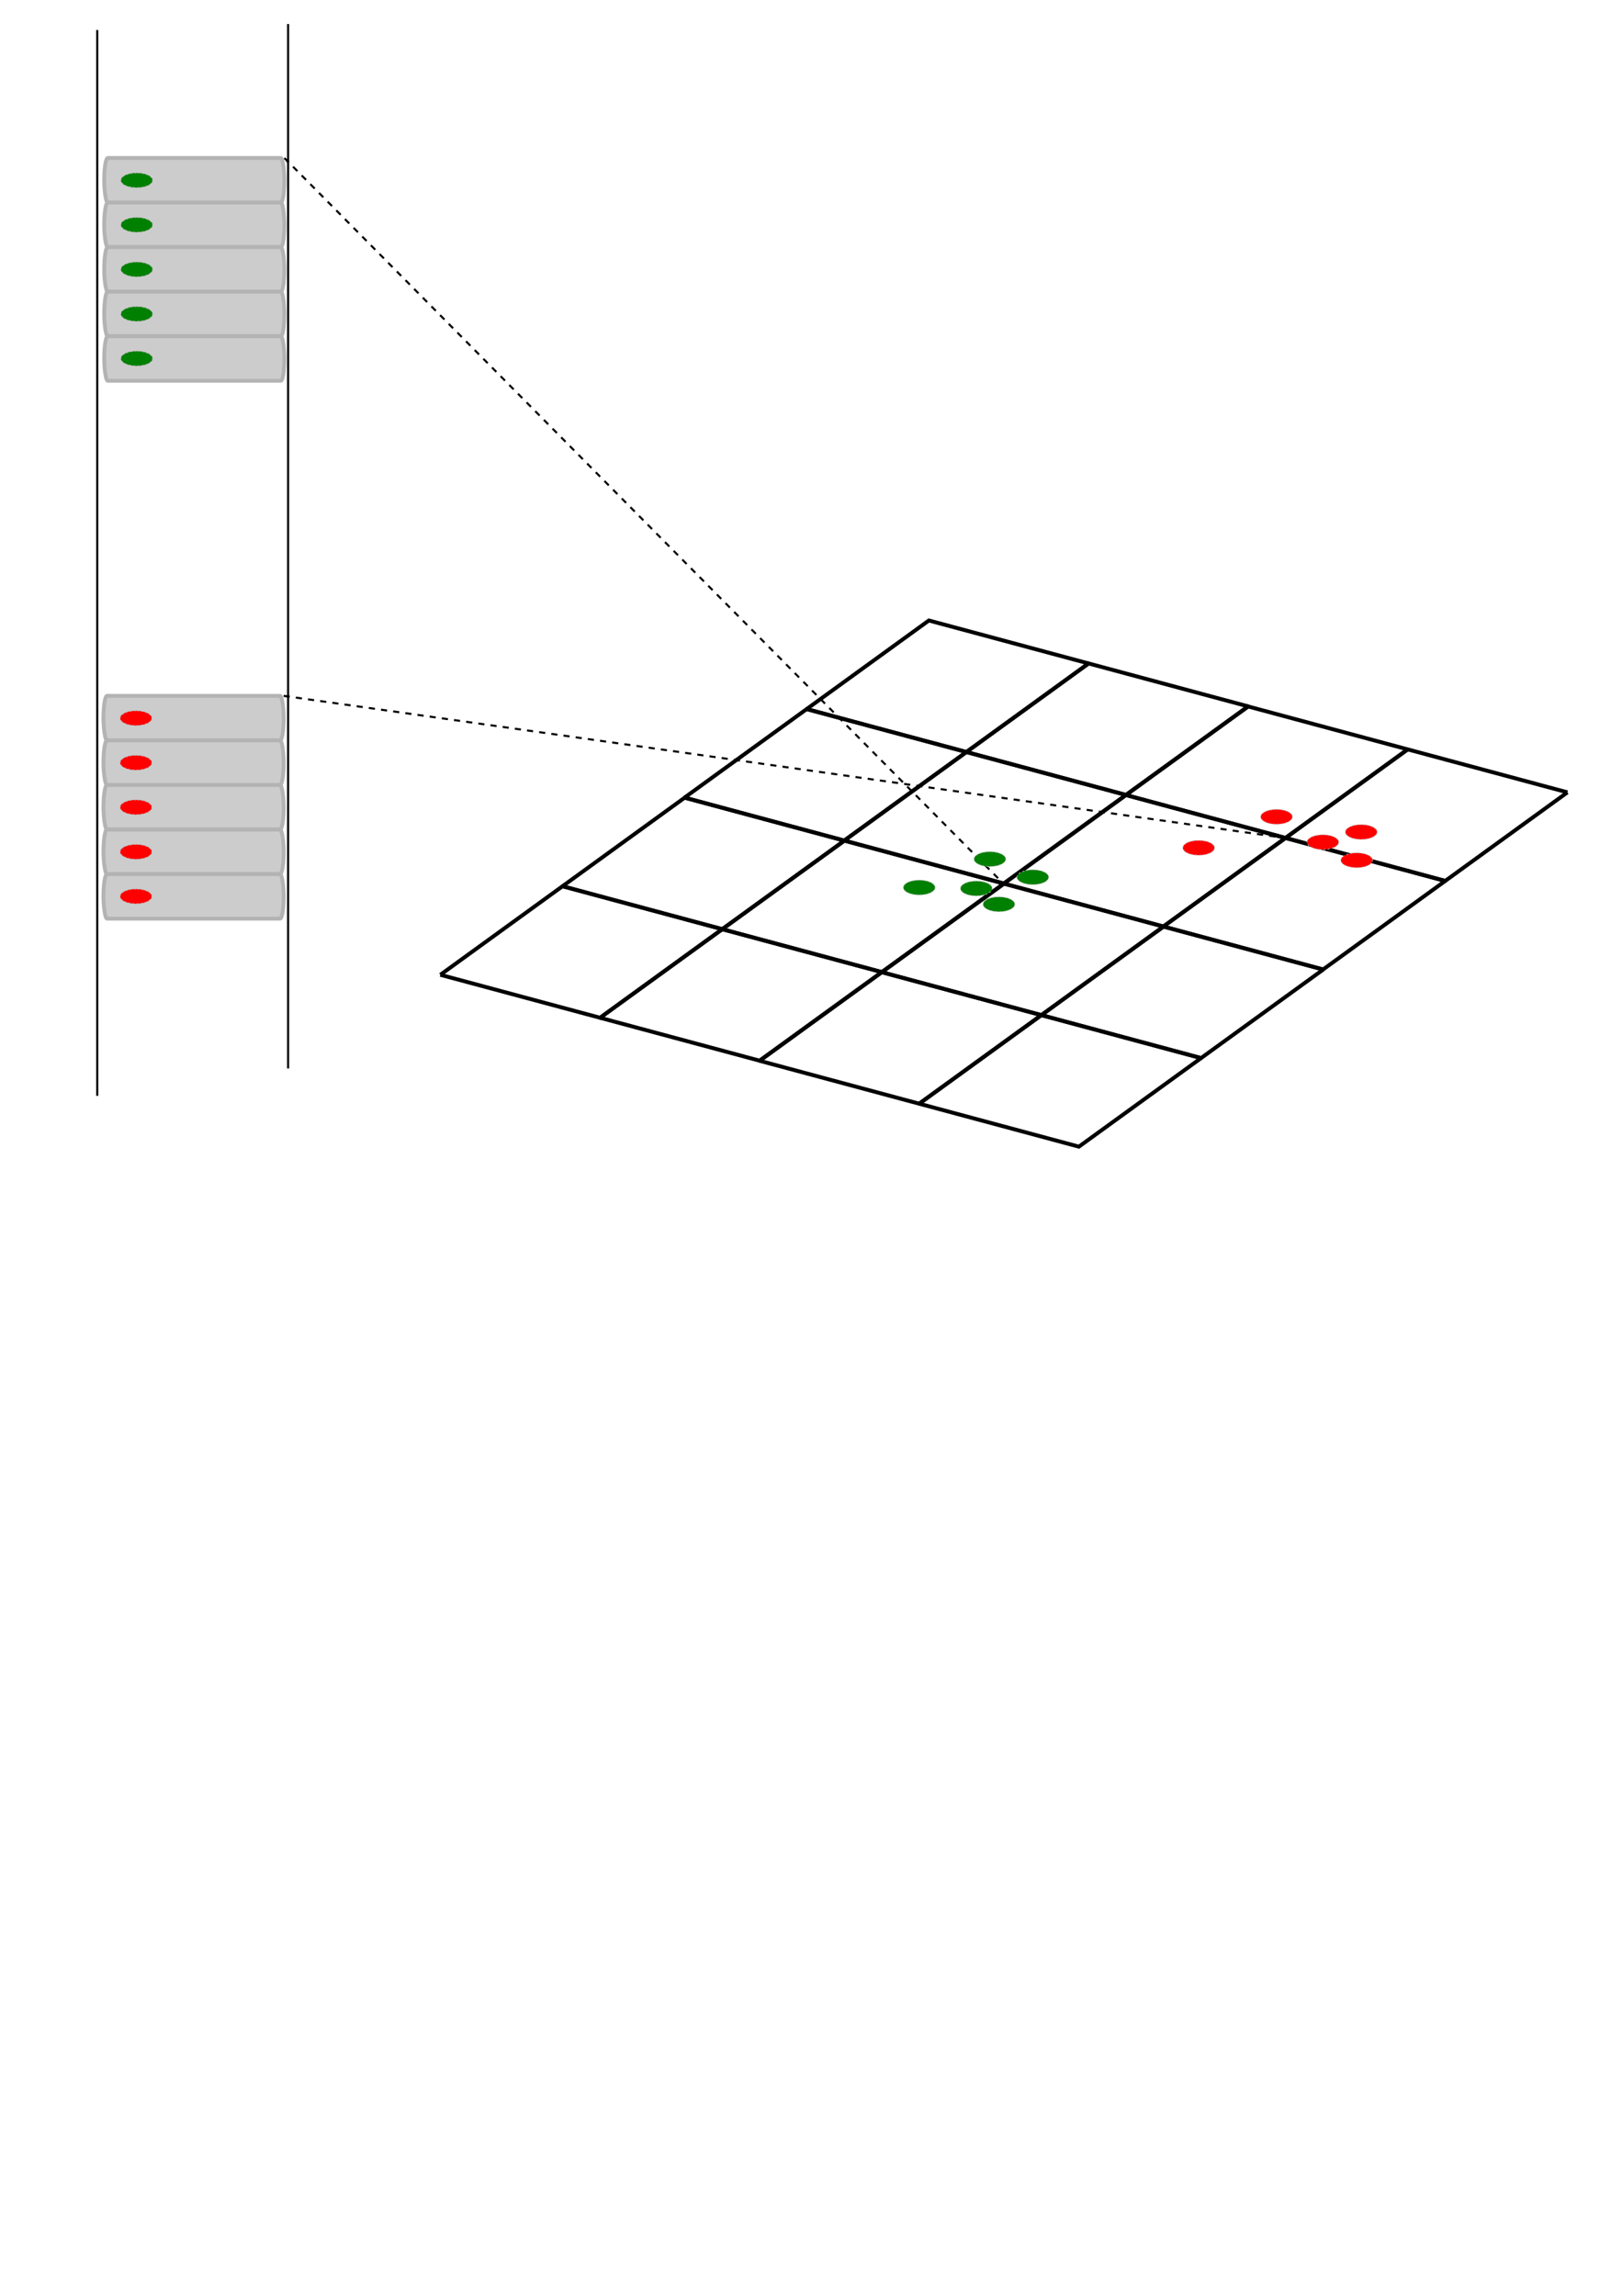 <?xml version="1.0" encoding="UTF-8" standalone="no"?>
<!-- Created with Inkscape (http://www.inkscape.org/) -->

<svg
   width="210mm"
   height="297mm"
   viewBox="0 0 210 297"
   version="1.1"
   id="svg5"
   inkscape:version="1.1.2 (0a00cf5339, 2022-02-04)"
   sodipodi:docname="@image html ParticleSetGenerator_ContinuousPerVertex.svg"
   inkscape:export-filename="/home/tobias/git/Peano/python/peano4/toolbox/particles/@image html ParticleSetGenerator_ContinuousPerVertex.png"
   inkscape:export-xdpi="90"
   inkscape:export-ydpi="90"
   xmlns:inkscape="http://www.inkscape.org/namespaces/inkscape"
   xmlns:sodipodi="http://sodipodi.sourceforge.net/DTD/sodipodi-0.dtd"
   xmlns="http://www.w3.org/2000/svg"
   xmlns:svg="http://www.w3.org/2000/svg">
  <sodipodi:namedview
     id="namedview7"
     pagecolor="#ffffff"
     bordercolor="#666666"
     borderopacity="1.0"
     inkscape:pageshadow="2"
     inkscape:pageopacity="0.0"
     inkscape:pagecheckerboard="0"
     inkscape:document-units="mm"
     showgrid="false"
     inkscape:zoom="0.90583672"
     inkscape:cx="326.21773"
     inkscape:cy="434.405"
     inkscape:window-width="1846"
     inkscape:window-height="1136"
     inkscape:window-x="74"
     inkscape:window-y="27"
     inkscape:window-maximized="1"
     inkscape:current-layer="layer1" />
  <defs
     id="defs2">
    <marker
       style="overflow:visible"
       id="marker3290"
       refX="0.0"
       refY="0.0"
       orient="auto"
       inkscape:stockid="Arrow1Lstart"
       inkscape:isstock="true">
      <path
         transform="scale(0.8) translate(12.5,0)"
         style="fill-rule:evenodd;fill:context-stroke;stroke:context-stroke;stroke-width:1.0pt"
         d="M 0.0,0.0 L 5.0,-5.0 L -12.5,0.0 L 5.0,5.0 L 0.0,0.0 z "
         id="path3288" />
    </marker>
    <marker
       style="overflow:visible"
       id="Arrow1Lstart"
       refX="0.0"
       refY="0.0"
       orient="auto"
       inkscape:stockid="Arrow1Lstart"
       inkscape:isstock="true">
      <path
         transform="scale(0.8) translate(12.5,0)"
         style="fill-rule:evenodd;fill:context-stroke;stroke:context-stroke;stroke-width:1.0pt"
         d="M 0.0,0.0 L 5.0,-5.0 L -12.5,0.0 L 5.0,5.0 L 0.0,0.0 z "
         id="path3020" />
    </marker>
    <marker
       style="overflow:visible"
       id="marker3290-8"
       refX="0"
       refY="0"
       orient="auto"
       inkscape:stockid="Arrow1Lstart"
       inkscape:isstock="true">
      <path
         transform="matrix(0.8,0,0,0.8,10,0)"
         style="fill:context-stroke;fill-rule:evenodd;stroke:context-stroke;stroke-width:1pt"
         d="M 0,0 5,-5 -12.5,0 5,5 Z"
         id="path3288-6" />
    </marker>
    <marker
       style="overflow:visible"
       id="marker3290-84"
       refX="0"
       refY="0"
       orient="auto"
       inkscape:stockid="Arrow1Lstart"
       inkscape:isstock="true">
      <path
         transform="matrix(0.8,0,0,0.8,10,0)"
         style="fill:context-stroke;fill-rule:evenodd;stroke:context-stroke;stroke-width:1pt"
         d="M 0,0 5,-5 -12.5,0 5,5 Z"
         id="path3288-3" />
    </marker>
    <marker
       style="overflow:visible"
       id="marker3290-4"
       refX="0"
       refY="0"
       orient="auto"
       inkscape:stockid="Arrow1Lstart"
       inkscape:isstock="true">
      <path
         transform="matrix(0.8,0,0,0.8,10,0)"
         style="fill:context-stroke;fill-rule:evenodd;stroke:context-stroke;stroke-width:1pt"
         d="M 0,0 5,-5 -12.5,0 5,5 Z"
         id="path3288-9" />
    </marker>
    <marker
       style="overflow:visible"
       id="marker3290-0"
       refX="0"
       refY="0"
       orient="auto"
       inkscape:stockid="Arrow1Lstart"
       inkscape:isstock="true">
      <path
         transform="matrix(0.8,0,0,0.8,10,0)"
         style="fill:context-stroke;fill-rule:evenodd;stroke:context-stroke;stroke-width:1pt"
         d="M 0,0 5,-5 -12.5,0 5,5 Z"
         id="path3288-68" />
    </marker>
  </defs>
  <g
     inkscape:label="Layer 1"
     inkscape:groupmode="layer"
     id="layer1">
    <g
       id="g1359"
       transform="translate(0,19.579)">
      <g
         id="g1284"
         transform="translate(-19.376,13.018)">
        <g
           id="g1099"
           transform="matrix(0.489,0,0,0.5,79.69,38.165)"
           style="stroke-width:1.017;stroke-miterlimit:4;stroke-dasharray:none">
          <g
             id="g968"
             style="stroke-width:1.017;stroke-miterlimit:4;stroke-dasharray:none">
            <path
               style="fill:none;stroke:#000000;stroke-width:1.017;stroke-linecap:butt;stroke-linejoin:miter;stroke-miterlimit:4;stroke-dasharray:none;stroke-opacity:1"
               d="m 77.614,132.922 32.331,-22.918 42.261,11.117"
               id="path857" />
            <path
               style="fill:none;stroke:#000000;stroke-width:1.017;stroke-linecap:butt;stroke-linejoin:miter;stroke-miterlimit:4;stroke-dasharray:none;stroke-opacity:1"
               d="M 152.206,121.12 119.874,144.038 77.614,132.922"
               id="path857-3" />
          </g>
          <g
             id="g968-6"
             transform="translate(42.261,11.117)"
             style="stroke-width:1.017;stroke-miterlimit:4;stroke-dasharray:none">
            <path
               style="fill:none;stroke:#000000;stroke-width:1.017;stroke-linecap:butt;stroke-linejoin:miter;stroke-miterlimit:4;stroke-dasharray:none;stroke-opacity:1"
               d="m 77.614,132.922 32.331,-22.918 42.261,11.117"
               id="path857-7" />
            <path
               style="fill:none;stroke:#000000;stroke-width:1.017;stroke-linecap:butt;stroke-linejoin:miter;stroke-miterlimit:4;stroke-dasharray:none;stroke-opacity:1"
               d="M 152.206,121.12 119.874,144.038 77.614,132.922"
               id="path857-3-5" />
          </g>
          <g
             id="g968-6-3"
             transform="translate(32.331,-22.918)"
             style="stroke-width:1.017;stroke-miterlimit:4;stroke-dasharray:none">
            <path
               style="fill:none;stroke:#000000;stroke-width:1.017;stroke-linecap:butt;stroke-linejoin:miter;stroke-miterlimit:4;stroke-dasharray:none;stroke-opacity:1"
               d="m 77.614,132.922 32.331,-22.918 42.261,11.117"
               id="path857-7-5" />
            <path
               style="fill:none;stroke:#000000;stroke-width:1.017;stroke-linecap:butt;stroke-linejoin:miter;stroke-miterlimit:4;stroke-dasharray:none;stroke-opacity:1"
               d="M 152.206,121.12 119.874,144.038 77.614,132.922"
               id="path857-3-5-6" />
          </g>
          <g
             id="g968-6-3-2"
             transform="translate(74.592,-11.802)"
             style="stroke-width:1.017;stroke-miterlimit:4;stroke-dasharray:none">
            <path
               style="fill:none;stroke:#000000;stroke-width:1.017;stroke-linecap:butt;stroke-linejoin:miter;stroke-miterlimit:4;stroke-dasharray:none;stroke-opacity:1"
               d="m 77.614,132.922 32.331,-22.918 42.261,11.117"
               id="path857-7-5-9" />
            <path
               style="fill:none;stroke:#000000;stroke-width:1.017;stroke-linecap:butt;stroke-linejoin:miter;stroke-miterlimit:4;stroke-dasharray:none;stroke-opacity:1"
               d="M 152.206,121.12 119.874,144.038 77.614,132.922"
               id="path857-3-5-6-1" />
          </g>
        </g>
      </g>
      <g
         id="g1284-3"
         transform="translate(-60.667,1.901)">
        <g
           id="g1099-6"
           transform="matrix(0.489,0,0,0.5,79.69,38.165)"
           style="stroke-width:1.017;stroke-miterlimit:4;stroke-dasharray:none">
          <g
             id="g968-7"
             style="stroke-width:1.017;stroke-miterlimit:4;stroke-dasharray:none">
            <path
               style="fill:none;stroke:#000000;stroke-width:1.017;stroke-linecap:butt;stroke-linejoin:miter;stroke-miterlimit:4;stroke-dasharray:none;stroke-opacity:1"
               d="m 77.614,132.922 32.331,-22.918 42.261,11.117"
               id="path857-5" />
            <path
               style="fill:none;stroke:#000000;stroke-width:1.017;stroke-linecap:butt;stroke-linejoin:miter;stroke-miterlimit:4;stroke-dasharray:none;stroke-opacity:1"
               d="M 152.206,121.12 119.874,144.038 77.614,132.922"
               id="path857-3-3" />
          </g>
          <g
             id="g968-6-5"
             transform="translate(42.261,11.117)"
             style="stroke-width:1.017;stroke-miterlimit:4;stroke-dasharray:none">
            <path
               style="fill:none;stroke:#000000;stroke-width:1.017;stroke-linecap:butt;stroke-linejoin:miter;stroke-miterlimit:4;stroke-dasharray:none;stroke-opacity:1"
               d="m 77.614,132.922 32.331,-22.918 42.261,11.117"
               id="path857-7-6" />
            <path
               style="fill:none;stroke:#000000;stroke-width:1.017;stroke-linecap:butt;stroke-linejoin:miter;stroke-miterlimit:4;stroke-dasharray:none;stroke-opacity:1"
               d="M 152.206,121.12 119.874,144.038 77.614,132.922"
               id="path857-3-5-2" />
          </g>
          <g
             id="g968-6-3-9"
             transform="translate(32.331,-22.918)"
             style="stroke-width:1.017;stroke-miterlimit:4;stroke-dasharray:none">
            <path
               style="fill:none;stroke:#000000;stroke-width:1.017;stroke-linecap:butt;stroke-linejoin:miter;stroke-miterlimit:4;stroke-dasharray:none;stroke-opacity:1"
               d="m 77.614,132.922 32.331,-22.918 42.261,11.117"
               id="path857-7-5-1" />
            <path
               style="fill:none;stroke:#000000;stroke-width:1.017;stroke-linecap:butt;stroke-linejoin:miter;stroke-miterlimit:4;stroke-dasharray:none;stroke-opacity:1"
               d="M 152.206,121.12 119.874,144.038 77.614,132.922"
               id="path857-3-5-6-2" />
          </g>
          <g
             id="g968-6-3-2-7"
             transform="translate(74.592,-11.802)"
             style="stroke-width:1.017;stroke-miterlimit:4;stroke-dasharray:none">
            <path
               style="fill:none;stroke:#000000;stroke-width:1.017;stroke-linecap:butt;stroke-linejoin:miter;stroke-miterlimit:4;stroke-dasharray:none;stroke-opacity:1"
               d="m 77.614,132.922 32.331,-22.918 42.261,11.117"
               id="path857-7-5-9-0" />
            <path
               style="fill:none;stroke:#000000;stroke-width:1.017;stroke-linecap:butt;stroke-linejoin:miter;stroke-miterlimit:4;stroke-dasharray:none;stroke-opacity:1"
               d="M 152.206,121.12 119.874,144.038 77.614,132.922"
               id="path857-3-5-6-1-9" />
          </g>
        </g>
      </g>
      <g
         id="g1284-3-6"
         transform="translate(-29.077,-21.017)">
        <g
           id="g1099-6-0"
           transform="matrix(0.489,0,0,0.5,79.69,38.165)"
           style="stroke-width:1.017;stroke-miterlimit:4;stroke-dasharray:none">
          <g
             id="g968-7-6"
             style="stroke-width:1.017;stroke-miterlimit:4;stroke-dasharray:none">
            <path
               style="fill:none;stroke:#000000;stroke-width:1.017;stroke-linecap:butt;stroke-linejoin:miter;stroke-miterlimit:4;stroke-dasharray:none;stroke-opacity:1"
               d="m 77.614,132.922 32.331,-22.918 42.261,11.117"
               id="path857-5-2" />
            <path
               style="fill:none;stroke:#000000;stroke-width:1.017;stroke-linecap:butt;stroke-linejoin:miter;stroke-miterlimit:4;stroke-dasharray:none;stroke-opacity:1"
               d="M 152.206,121.12 119.874,144.038 77.614,132.922"
               id="path857-3-3-6" />
          </g>
          <g
             id="g968-6-5-1"
             transform="translate(42.261,11.117)"
             style="stroke-width:1.017;stroke-miterlimit:4;stroke-dasharray:none">
            <path
               style="fill:none;stroke:#000000;stroke-width:1.017;stroke-linecap:butt;stroke-linejoin:miter;stroke-miterlimit:4;stroke-dasharray:none;stroke-opacity:1"
               d="m 77.614,132.922 32.331,-22.918 42.261,11.117"
               id="path857-7-6-8" />
            <path
               style="fill:none;stroke:#000000;stroke-width:1.017;stroke-linecap:butt;stroke-linejoin:miter;stroke-miterlimit:4;stroke-dasharray:none;stroke-opacity:1"
               d="M 152.206,121.12 119.874,144.038 77.614,132.922"
               id="path857-3-5-2-7" />
          </g>
          <g
             id="g968-6-3-9-9"
             transform="translate(32.331,-22.918)"
             style="stroke-width:1.017;stroke-miterlimit:4;stroke-dasharray:none">
            <path
               style="fill:none;stroke:#000000;stroke-width:1.017;stroke-linecap:butt;stroke-linejoin:miter;stroke-miterlimit:4;stroke-dasharray:none;stroke-opacity:1"
               d="m 77.614,132.922 32.331,-22.918 42.261,11.117"
               id="path857-7-5-1-2" />
            <path
               style="fill:none;stroke:#000000;stroke-width:1.017;stroke-linecap:butt;stroke-linejoin:miter;stroke-miterlimit:4;stroke-dasharray:none;stroke-opacity:1"
               d="M 152.206,121.12 119.874,144.038 77.614,132.922"
               id="path857-3-5-6-2-0" />
          </g>
          <g
             id="g968-6-3-2-7-2"
             transform="translate(74.592,-11.802)"
             style="stroke-width:1.017;stroke-miterlimit:4;stroke-dasharray:none">
            <path
               style="fill:none;stroke:#000000;stroke-width:1.017;stroke-linecap:butt;stroke-linejoin:miter;stroke-miterlimit:4;stroke-dasharray:none;stroke-opacity:1"
               d="m 77.614,132.922 32.331,-22.918 42.261,11.117"
               id="path857-7-5-9-0-3" />
            <path
               style="fill:none;stroke:#000000;stroke-width:1.017;stroke-linecap:butt;stroke-linejoin:miter;stroke-miterlimit:4;stroke-dasharray:none;stroke-opacity:1"
               d="M 152.206,121.12 119.874,144.038 77.614,132.922"
               id="path857-3-5-6-1-9-7" />
          </g>
        </g>
      </g>
      <g
         id="g1284-3-6-5"
         transform="translate(12.214,-9.9)">
        <g
           id="g1099-6-0-9"
           transform="matrix(0.489,0,0,0.5,79.69,38.165)"
           style="stroke-width:1.017;stroke-miterlimit:4;stroke-dasharray:none">
          <g
             id="g968-7-6-2"
             style="stroke-width:1.017;stroke-miterlimit:4;stroke-dasharray:none">
            <path
               style="fill:none;stroke:#000000;stroke-width:1.017;stroke-linecap:butt;stroke-linejoin:miter;stroke-miterlimit:4;stroke-dasharray:none;stroke-opacity:1"
               d="m 77.614,132.922 32.331,-22.918 42.261,11.117"
               id="path857-5-2-2" />
            <path
               style="fill:none;stroke:#000000;stroke-width:1.017;stroke-linecap:butt;stroke-linejoin:miter;stroke-miterlimit:4;stroke-dasharray:none;stroke-opacity:1"
               d="M 152.206,121.12 119.874,144.038 77.614,132.922"
               id="path857-3-3-6-8" />
          </g>
          <g
             id="g968-6-5-1-9"
             transform="translate(42.261,11.117)"
             style="stroke-width:1.017;stroke-miterlimit:4;stroke-dasharray:none">
            <path
               style="fill:none;stroke:#000000;stroke-width:1.017;stroke-linecap:butt;stroke-linejoin:miter;stroke-miterlimit:4;stroke-dasharray:none;stroke-opacity:1"
               d="m 77.614,132.922 32.331,-22.918 42.261,11.117"
               id="path857-7-6-8-7" />
            <path
               style="fill:none;stroke:#000000;stroke-width:1.017;stroke-linecap:butt;stroke-linejoin:miter;stroke-miterlimit:4;stroke-dasharray:none;stroke-opacity:1"
               d="M 152.206,121.12 119.874,144.038 77.614,132.922"
               id="path857-3-5-2-7-3" />
          </g>
          <g
             id="g968-6-3-9-9-6"
             transform="translate(32.331,-22.918)"
             style="stroke-width:1.017;stroke-miterlimit:4;stroke-dasharray:none">
            <path
               style="fill:none;stroke:#000000;stroke-width:1.017;stroke-linecap:butt;stroke-linejoin:miter;stroke-miterlimit:4;stroke-dasharray:none;stroke-opacity:1"
               d="m 77.614,132.922 32.331,-22.918 42.261,11.117"
               id="path857-7-5-1-2-1" />
            <path
               style="fill:none;stroke:#000000;stroke-width:1.017;stroke-linecap:butt;stroke-linejoin:miter;stroke-miterlimit:4;stroke-dasharray:none;stroke-opacity:1"
               d="M 152.206,121.12 119.874,144.038 77.614,132.922"
               id="path857-3-5-6-2-0-2" />
          </g>
          <g
             id="g968-6-3-2-7-2-9"
             transform="translate(74.592,-11.802)"
             style="stroke-width:1.017;stroke-miterlimit:4;stroke-dasharray:none">
            <path
               style="fill:none;stroke:#000000;stroke-width:1.017;stroke-linecap:butt;stroke-linejoin:miter;stroke-miterlimit:4;stroke-dasharray:none;stroke-opacity:1"
               d="m 77.614,132.922 32.331,-22.918 42.261,11.117"
               id="path857-7-5-9-0-3-3" />
            <path
               style="fill:none;stroke:#000000;stroke-width:1.017;stroke-linecap:butt;stroke-linejoin:miter;stroke-miterlimit:4;stroke-dasharray:none;stroke-opacity:1"
               d="M 152.206,121.12 119.874,144.038 77.614,132.922"
               id="path857-3-5-6-1-9-7-1" />
          </g>
        </g>
      </g>
    </g>
    <path
       style="fill:none;stroke:#000000;stroke-width:0.265;stroke-linecap:butt;stroke-linejoin:miter;stroke-miterlimit:4;stroke-dasharray:0.795, 0.795;stroke-dashoffset:0;stroke-opacity:1;marker-start:url(#marker3290)"
       d="M 36.703,90.02 166.262,108.403"
       id="path1349"
       sodipodi:nodetypes="cc" />
    <path
       style="fill:none;stroke:#000000;stroke-width:0.265;stroke-linecap:butt;stroke-linejoin:miter;stroke-miterlimit:4;stroke-dasharray:0.795, 0.795;stroke-dashoffset:0;stroke-opacity:1;marker-start:url(#marker3290-4)"
       d="M 36.798,20.439 129.821,114.304"
       id="path1349-2"
       sodipodi:nodetypes="cc" />
    <path
       id="path1581-9"
       style="fill:#008000;stroke:#b3b3b3;stroke-width:0.092;stroke-miterlimit:4;stroke-dasharray:0.275, 0.275;stroke-dashoffset:0"
       d="m 118.939,113.86 a 2.05,0.955 0 0 0 -2.05,0.955 2.05,0.955 0 0 0 2.05,0.955 2.05,0.955 0 0 0 2.05,-0.955 2.05,0.955 0 0 0 -2.05,-0.955 z" />
    <path
       id="path1581-9-9"
       style="fill:#008000;stroke:#b3b3b3;stroke-width:0.092;stroke-miterlimit:4;stroke-dasharray:0.275, 0.275;stroke-dashoffset:0"
       d="m 128.08,110.185 a 2.05,0.955 0 0 0 -2.05,0.955 2.05,0.955 0 0 0 2.05,0.955 2.05,0.955 0 0 0 2.05,-0.955 2.05,0.955 0 0 0 -2.05,-0.955 z" />
    <path
       id="path1581-9-4"
       style="fill:#008000;stroke:#b3b3b3;stroke-width:0.092;stroke-miterlimit:4;stroke-dasharray:0.275, 0.275;stroke-dashoffset:0"
       d="m 126.328,113.982 a 2.05,0.955 0 0 0 -2.05,0.955 2.05,0.955 0 0 0 2.05,0.955 2.05,0.955 0 0 0 2.05,-0.955 2.05,0.955 0 0 0 -2.05,-0.955 z" />
    <path
       id="path1581-9-7"
       style="fill:#008000;stroke:#b3b3b3;stroke-width:0.092;stroke-miterlimit:4;stroke-dasharray:0.275, 0.275;stroke-dashoffset:0"
       d="m 129.249,116.027 a 2.05,0.955 0 0 0 -2.05,0.955 2.05,0.955 0 0 0 2.05,0.955 2.05,0.955 0 0 0 2.05,-0.955 2.05,0.955 0 0 0 -2.05,-0.955 z" />
    <path
       id="path1581-9-8"
       style="fill:#008000;stroke:#b3b3b3;stroke-width:0.092;stroke-miterlimit:4;stroke-dasharray:0.275, 0.275;stroke-dashoffset:0"
       d="m 133.63,112.522 a 2.05,0.955 0 0 0 -2.05,0.955 2.05,0.955 0 0 0 2.05,0.955 2.05,0.955 0 0 0 2.05,-0.955 2.05,0.955 0 0 0 -2.05,-0.955 z" />
    <path
       id="path1581-9-45"
       style="fill:#ff0000;stroke:#b3b3b3;stroke-width:0.092;stroke-miterlimit:4;stroke-dasharray:0.275, 0.275;stroke-dashoffset:0"
       d="m 165.173,104.712 a 2.05,0.955 0 0 0 -2.05,0.955 2.05,0.955 0 0 0 2.05,0.955 2.05,0.955 0 0 0 2.05,-0.955 2.05,0.955 0 0 0 -2.05,-0.955 z" />
    <path
       id="path1581-9-45-3"
       style="fill:#ff0000;stroke:#b3b3b3;stroke-width:0.092;stroke-miterlimit:4;stroke-dasharray:0.275, 0.275;stroke-dashoffset:0"
       d="m 155.098,108.724 a 2.05,0.955 0 0 0 -2.05,0.955 2.05,0.955 0 0 0 2.05,0.955 2.05,0.955 0 0 0 2.05,-0.955 2.05,0.955 0 0 0 -2.05,-0.955 z" />
    <path
       id="path1581-9-45-6"
       style="fill:#ff0000;stroke:#b3b3b3;stroke-width:0.092;stroke-miterlimit:4;stroke-dasharray:0.275, 0.275;stroke-dashoffset:0"
       d="m 171.163,107.994 a 2.05,0.955 0 0 0 -2.05,0.955 2.05,0.955 0 0 0 2.05,0.955 2.05,0.955 0 0 0 2.05,-0.955 2.05,0.955 0 0 0 -2.05,-0.955 z" />
    <path
       id="path1581-9-45-1"
       style="fill:#ff0000;stroke:#b3b3b3;stroke-width:0.092;stroke-miterlimit:4;stroke-dasharray:0.275, 0.275;stroke-dashoffset:0"
       d="m 176.129,106.68 a 2.05,0.955 0 0 0 -2.05,0.955 2.05,0.955 0 0 0 2.05,0.955 2.05,0.955 0 0 0 2.05,-0.955 2.05,0.955 0 0 0 -2.05,-0.955 z" />
    <path
       id="path1581-9-45-0"
       style="fill:#ff0000;stroke:#b3b3b3;stroke-width:0.092;stroke-miterlimit:4;stroke-dasharray:0.275, 0.275;stroke-dashoffset:0"
       d="m 175.545,110.331 a 2.05,0.955 0 0 0 -2.05,0.955 2.05,0.955 0 0 0 2.05,0.955 2.05,0.955 0 0 0 2.05,-0.955 2.05,0.955 0 0 0 -2.05,-0.955 z" />
    <g
       id="g2408">
      <g
         id="g2372">
        <rect
           style="fill:#cccccc;stroke:#b3b3b3;stroke-width:0.5;stroke-miterlimit:4;stroke-dasharray:none"
           id="rect2041"
           width="23.317"
           height="5.764"
           x="13.481"
           y="20.439"
           rx="0.462"
           ry="5.764" />
        <path
           id="path1581-9-3"
           style="fill:#008000;stroke:#b3b3b3;stroke-width:0.092;stroke-miterlimit:4;stroke-dasharray:0.275, 0.275;stroke-dashoffset:0"
           d="m 17.69,22.369 a 2.05,0.955 0 0 0 -2.05,0.955 2.05,0.955 0 0 0 2.05,0.955 2.05,0.955 0 0 0 2.05,-0.955 2.05,0.955 0 0 0 -2.05,-0.955 z" />
      </g>
    </g>
    <g
       id="g2408-0"
       transform="translate(0,5.764)">
      <g
         id="g2372-6">
        <rect
           style="fill:#cccccc;stroke:#b3b3b3;stroke-width:0.5;stroke-miterlimit:4;stroke-dasharray:none"
           id="rect2041-1"
           width="23.317"
           height="5.764"
           x="13.481"
           y="20.439"
           rx="0.462"
           ry="5.764" />
        <path
           id="path1581-9-3-5"
           style="fill:#008000;stroke:#b3b3b3;stroke-width:0.092;stroke-miterlimit:4;stroke-dasharray:0.275, 0.275;stroke-dashoffset:0"
           d="m 17.69,22.369 a 2.05,0.955 0 0 0 -2.05,0.955 2.05,0.955 0 0 0 2.05,0.955 2.05,0.955 0 0 0 2.05,-0.955 2.05,0.955 0 0 0 -2.05,-0.955 z" />
      </g>
    </g>
    <g
       id="g2408-5"
       transform="translate(0,11.528)">
      <g
         id="g2372-4">
        <rect
           style="fill:#cccccc;stroke:#b3b3b3;stroke-width:0.5;stroke-miterlimit:4;stroke-dasharray:none"
           id="rect2041-7"
           width="23.317"
           height="5.764"
           x="13.481"
           y="20.439"
           rx="0.462"
           ry="5.764" />
        <path
           id="path1581-9-3-6"
           style="fill:#008000;stroke:#b3b3b3;stroke-width:0.092;stroke-miterlimit:4;stroke-dasharray:0.275, 0.275;stroke-dashoffset:0"
           d="m 17.69,22.369 a 2.05,0.955 0 0 0 -2.05,0.955 2.05,0.955 0 0 0 2.05,0.955 2.05,0.955 0 0 0 2.05,-0.955 2.05,0.955 0 0 0 -2.05,-0.955 z" />
      </g>
    </g>
    <g
       id="g2408-5-5"
       transform="translate(0,17.292)">
      <g
         id="g2372-4-6">
        <rect
           style="fill:#cccccc;stroke:#b3b3b3;stroke-width:0.5;stroke-miterlimit:4;stroke-dasharray:none"
           id="rect2041-7-9"
           width="23.317"
           height="5.764"
           x="13.481"
           y="20.439"
           rx="0.462"
           ry="5.764" />
        <path
           id="path1581-9-3-6-3"
           style="fill:#008000;stroke:#b3b3b3;stroke-width:0.092;stroke-miterlimit:4;stroke-dasharray:0.275, 0.275;stroke-dashoffset:0"
           d="m 17.69,22.369 a 2.05,0.955 0 0 0 -2.05,0.955 2.05,0.955 0 0 0 2.05,0.955 2.05,0.955 0 0 0 2.05,-0.955 2.05,0.955 0 0 0 -2.05,-0.955 z" />
      </g>
    </g>
    <g
       id="g2408-5-5-7"
       transform="translate(0,23.057)">
      <g
         id="g2372-4-6-4">
        <rect
           style="fill:#cccccc;stroke:#b3b3b3;stroke-width:0.5;stroke-miterlimit:4;stroke-dasharray:none"
           id="rect2041-7-9-5"
           width="23.317"
           height="5.764"
           x="13.481"
           y="20.439"
           rx="0.462"
           ry="5.764" />
        <path
           id="path1581-9-3-6-3-2"
           style="fill:#008000;stroke:#b3b3b3;stroke-width:0.092;stroke-miterlimit:4;stroke-dasharray:0.275, 0.275;stroke-dashoffset:0"
           d="m 17.69,22.369 a 2.05,0.955 0 0 0 -2.05,0.955 2.05,0.955 0 0 0 2.05,0.955 2.05,0.955 0 0 0 2.05,-0.955 2.05,0.955 0 0 0 -2.05,-0.955 z" />
      </g>
    </g>
    <path
       style="fill:none;stroke:#000000;stroke-width:0.265px;stroke-linecap:butt;stroke-linejoin:miter;stroke-opacity:1"
       d="M 12.583,3.885 V 141.762"
       id="path2513" />
    <path
       style="fill:none;stroke:#000000;stroke-width:0.265px;stroke-linecap:butt;stroke-linejoin:miter;stroke-opacity:1"
       d="M 37.279,3.111 V 138.222"
       id="path2515" />
    <g
       id="g2408-5-5-5"
       transform="translate(64.284,13.317)">
      <g
         id="g2372-4-6-47"
         transform="translate(-64.379,56.264)">
        <rect
           style="fill:#cccccc;stroke:#b3b3b3;stroke-width:0.5;stroke-miterlimit:4;stroke-dasharray:none"
           id="rect2041-7-9-4"
           width="23.317"
           height="5.764"
           x="13.481"
           y="20.439"
           rx="0.462"
           ry="5.764" />
        <path
           id="path1581-9-3-6-3-4"
           style="fill:#ff0000;stroke:#b3b3b3;stroke-width:0.092;stroke-miterlimit:4;stroke-dasharray:0.275, 0.275;stroke-dashoffset:0"
           d="m 17.69,22.369 a 2.05,0.955 0 0 0 -2.05,0.955 2.05,0.955 0 0 0 2.05,0.955 2.05,0.955 0 0 0 2.05,-0.955 2.05,0.955 0 0 0 -2.05,-0.955 z" />
      </g>
    </g>
    <g
       id="g2408-5-5-5-2"
       transform="translate(64.284,19.081)">
      <g
         id="g2372-4-6-47-6"
         transform="translate(-64.379,56.264)">
        <rect
           style="fill:#cccccc;stroke:#b3b3b3;stroke-width:0.5;stroke-miterlimit:4;stroke-dasharray:none"
           id="rect2041-7-9-4-6"
           width="23.317"
           height="5.764"
           x="13.481"
           y="20.439"
           rx="0.462"
           ry="5.764" />
        <path
           id="path1581-9-3-6-3-4-4"
           style="fill:#ff0000;stroke:#b3b3b3;stroke-width:0.092;stroke-miterlimit:4;stroke-dasharray:0.275, 0.275;stroke-dashoffset:0"
           d="m 17.69,22.369 a 2.05,0.955 0 0 0 -2.05,0.955 2.05,0.955 0 0 0 2.05,0.955 2.05,0.955 0 0 0 2.05,-0.955 2.05,0.955 0 0 0 -2.05,-0.955 z" />
      </g>
    </g>
    <g
       id="g2408-5-5-5-2-9"
       transform="translate(64.284,24.845)">
      <g
         id="g2372-4-6-47-6-5"
         transform="translate(-64.379,56.264)">
        <rect
           style="fill:#cccccc;stroke:#b3b3b3;stroke-width:0.5;stroke-miterlimit:4;stroke-dasharray:none"
           id="rect2041-7-9-4-6-0"
           width="23.317"
           height="5.764"
           x="13.481"
           y="20.439"
           rx="0.462"
           ry="5.764" />
        <path
           id="path1581-9-3-6-3-4-4-4"
           style="fill:#ff0000;stroke:#b3b3b3;stroke-width:0.092;stroke-miterlimit:4;stroke-dasharray:0.275, 0.275;stroke-dashoffset:0"
           d="m 17.69,22.369 a 2.05,0.955 0 0 0 -2.05,0.955 2.05,0.955 0 0 0 2.05,0.955 2.05,0.955 0 0 0 2.05,-0.955 2.05,0.955 0 0 0 -2.05,-0.955 z" />
      </g>
    </g>
    <g
       id="g2408-5-5-5-2-9-8"
       transform="translate(64.284,30.609)">
      <g
         id="g2372-4-6-47-6-5-7"
         transform="translate(-64.379,56.264)">
        <rect
           style="fill:#cccccc;stroke:#b3b3b3;stroke-width:0.5;stroke-miterlimit:4;stroke-dasharray:none"
           id="rect2041-7-9-4-6-0-1"
           width="23.317"
           height="5.764"
           x="13.481"
           y="20.439"
           rx="0.462"
           ry="5.764" />
        <path
           id="path1581-9-3-6-3-4-4-4-7"
           style="fill:#ff0000;stroke:#b3b3b3;stroke-width:0.092;stroke-miterlimit:4;stroke-dasharray:0.275, 0.275;stroke-dashoffset:0"
           d="m 17.69,22.369 a 2.05,0.955 0 0 0 -2.05,0.955 2.05,0.955 0 0 0 2.05,0.955 2.05,0.955 0 0 0 2.05,-0.955 2.05,0.955 0 0 0 -2.05,-0.955 z" />
      </g>
    </g>
    <g
       id="g2408-5-5-5-2-9-8-2"
       transform="translate(64.284,36.373)">
      <g
         id="g2372-4-6-47-6-5-7-7"
         transform="translate(-64.379,56.264)">
        <rect
           style="fill:#cccccc;stroke:#b3b3b3;stroke-width:0.5;stroke-miterlimit:4;stroke-dasharray:none"
           id="rect2041-7-9-4-6-0-1-2"
           width="23.317"
           height="5.764"
           x="13.481"
           y="20.439"
           rx="0.462"
           ry="5.764" />
        <path
           id="path1581-9-3-6-3-4-4-4-7-2"
           style="fill:#ff0000;stroke:#b3b3b3;stroke-width:0.092;stroke-miterlimit:4;stroke-dasharray:0.275, 0.275;stroke-dashoffset:0"
           d="m 17.69,22.369 a 2.05,0.955 0 0 0 -2.05,0.955 2.05,0.955 0 0 0 2.05,0.955 2.05,0.955 0 0 0 2.05,-0.955 2.05,0.955 0 0 0 -2.05,-0.955 z" />
      </g>
    </g>
  </g>
</svg>

